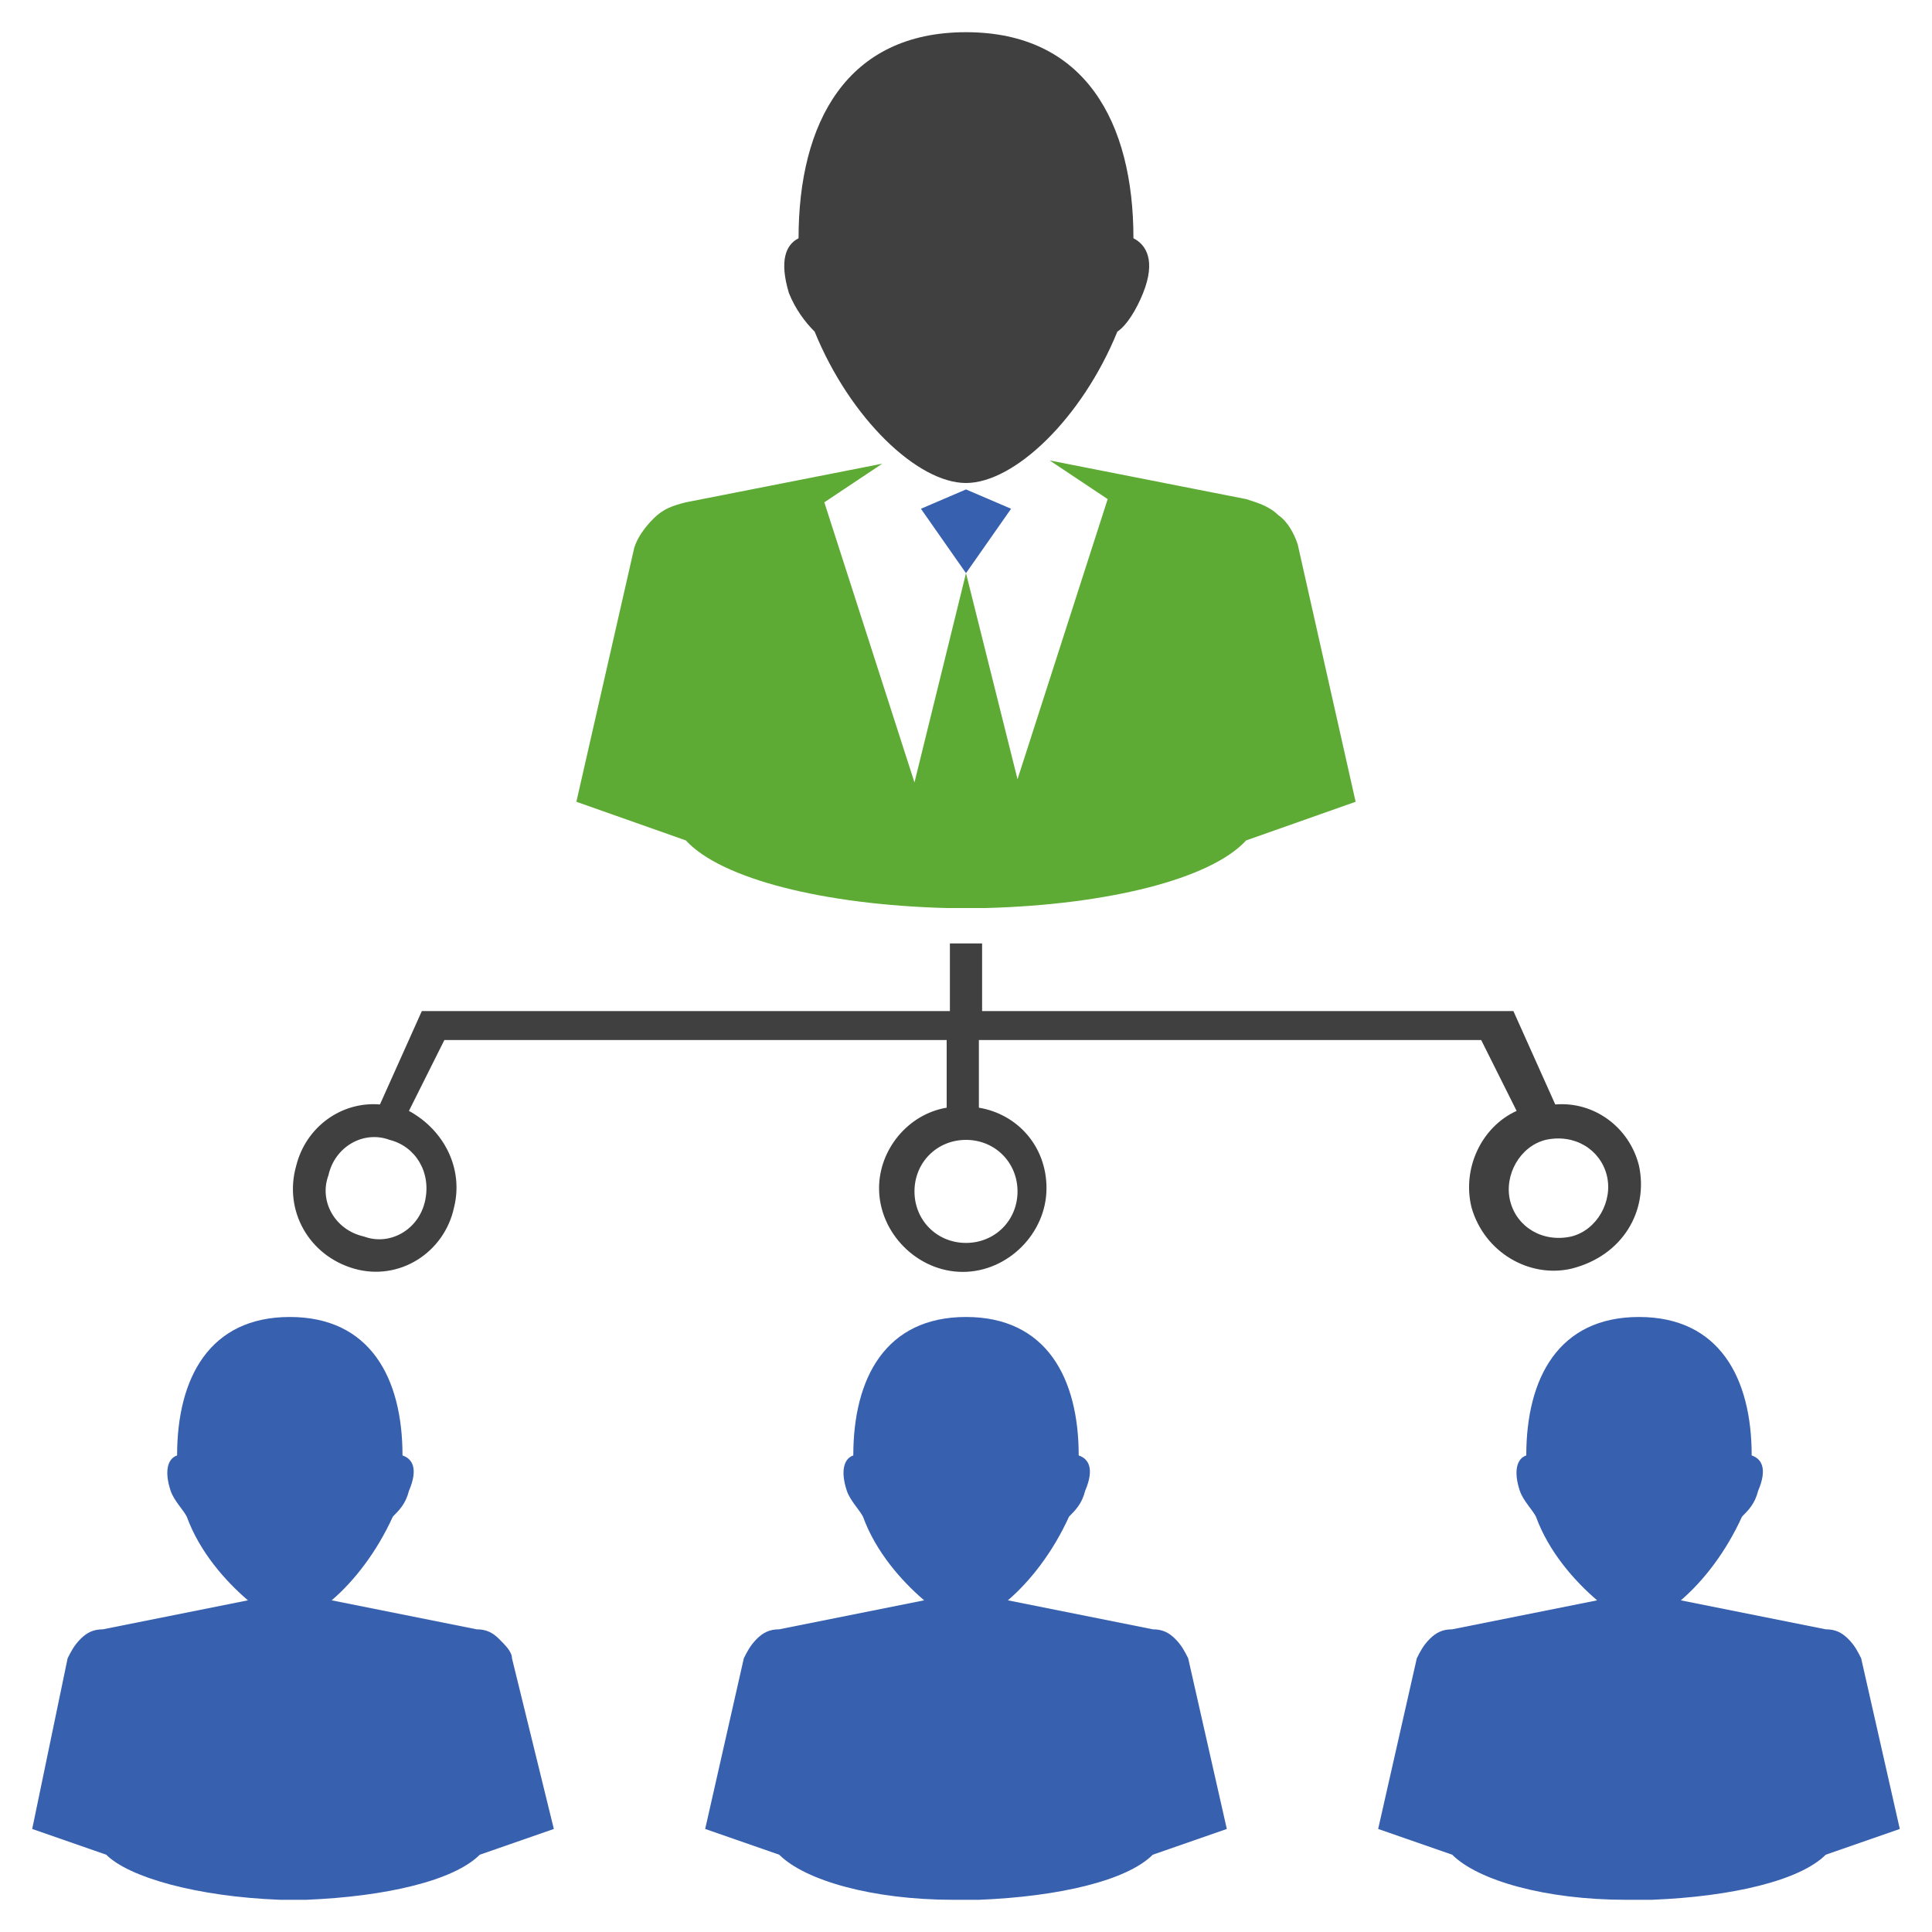 <?xml version="1.0" encoding="utf-8"?>
<!-- Generator: Adobe Illustrator 18.0.0, SVG Export Plug-In . SVG Version: 6.00 Build 0)  -->
<!DOCTYPE svg PUBLIC "-//W3C//DTD SVG 1.1//EN" "http://www.w3.org/Graphics/SVG/1.1/DTD/svg11.dtd">
<svg version="1.1" id="Layer_2" xmlns="http://www.w3.org/2000/svg" xmlns:xlink="http://www.w3.org/1999/xlink" x="0px" y="0px"
	 width="60px" height="60px" viewBox="0 0 60 60" enable-background="new 0 0 60 60" xml:space="preserve">
<g>
	<path fill="#5DAB34" d="M40.3,16.9c-0.1-0.3-0.3-0.7-0.6-0.9c-0.3-0.3-0.7-0.4-1-0.5l-6.1-1.2l1.8,1.2l-2.8,8.7L30,17.8l-1.6,6.5
		l-2.8-8.7l1.8-1.2l-6.1,1.2c-0.4,0.1-0.7,0.2-1,0.5c-0.3,0.3-0.5,0.6-0.6,0.9l-1.8,7.9l3.4,1.2c1.1,1.2,4.3,2,8.1,2.1H30h0.6
		c3.8-0.1,7-0.9,8.1-2.1l3.4-1.2L40.3,16.9z"/>
	<polygon fill="#3760AF" points="30,15.2 28.6,15.8 30,17.8 31.4,15.8 	"/>
	<path fill="#404040" d="M35.2,7.4C35.2,3.8,33.7,1,30,1c-3.7,0-5.2,2.8-5.2,6.4c-0.4,0.2-0.6,0.7-0.3,1.7c0.2,0.5,0.5,0.9,0.8,1.2
		C26.4,13,28.5,15,30,15c1.5,0,3.6-2,4.7-4.7c0.3-0.2,0.6-0.7,0.8-1.2C35.9,8.1,35.6,7.6,35.2,7.4z"/>
	<path fill="#404040" d="M50.9,36.2c-0.3-1.2-1.4-2-2.6-1.9l-1.3-2.9H30.5v-2.1h-1v2.1H13.1l-1.3,2.9c-1.2-0.1-2.3,0.7-2.6,1.9
		C8.8,37.6,9.6,39,11,39.4c1.4,0.4,2.8-0.5,3.1-1.9c0.3-1.2-0.3-2.4-1.4-3l1.1-2.2h15.6v2.1c-1.2,0.2-2.1,1.3-2.1,2.5
		c0,1.4,1.2,2.6,2.6,2.6l0,0l0,0c1.4,0,2.6-1.2,2.6-2.6c0-1.3-0.9-2.3-2.1-2.5v-2.1h15.6l1.1,2.2c-1.1,0.5-1.7,1.8-1.4,3
		c0.4,1.4,1.8,2.2,3.1,1.9C50.4,39,51.2,37.6,50.9,36.2z M13.2,37.3c-0.2,0.9-1.1,1.4-1.9,1.1c-0.9-0.2-1.4-1.1-1.1-1.9
		c0.2-0.9,1.1-1.4,1.9-1.1C12.9,35.6,13.4,36.4,13.2,37.3z M31.6,37c0,0.9-0.7,1.6-1.6,1.6l0,0l0,0c-0.9,0-1.6-0.7-1.6-1.6
		s0.7-1.6,1.6-1.6l0,0l0,0C30.9,35.4,31.6,36.1,31.6,37z M48.8,38.4c-0.9,0.2-1.7-0.3-1.9-1.1c-0.2-0.8,0.3-1.7,1.1-1.9
		c0.9-0.2,1.7,0.3,1.9,1.1C50.1,37.3,49.6,38.2,48.8,38.4z"/>
	<g>
		<path fill="#3760AF" d="M15.9,51.5c0-0.2-0.2-0.4-0.4-0.6c-0.2-0.2-0.4-0.3-0.7-0.3l-4.5-0.9c0.7-0.6,1.4-1.5,1.9-2.6
			c0.2-0.2,0.4-0.4,0.5-0.8c0.3-0.7,0.1-1-0.2-1.1c0-2.4-1-4.3-3.5-4.3c-2.5,0-3.5,1.9-3.5,4.3c-0.3,0.1-0.4,0.5-0.2,1.1
			c0.1,0.3,0.4,0.6,0.5,0.8c0.4,1.1,1.2,2,1.9,2.6l-4.5,0.9c-0.3,0-0.5,0.1-0.7,0.3c-0.2,0.2-0.3,0.4-0.4,0.6L1,56.8l2.3,0.8
			C4,58.3,6.1,58.9,8.7,59h0.4h0.4c2.5-0.1,4.6-0.6,5.4-1.4l2.3-0.8L15.9,51.5z"/>
		<path fill="#3760AF" d="M57.8,51.5c-0.1-0.2-0.2-0.4-0.4-0.6c-0.2-0.2-0.4-0.3-0.7-0.3l-4.5-0.9c0.7-0.6,1.4-1.5,1.9-2.6
			c0.2-0.2,0.4-0.4,0.5-0.8c0.3-0.7,0.1-1-0.2-1.1c0-2.4-1-4.3-3.5-4.3c-2.5,0-3.5,1.9-3.5,4.3c-0.3,0.1-0.4,0.5-0.2,1.1
			c0.1,0.3,0.4,0.6,0.5,0.8c0.4,1.1,1.2,2,1.9,2.6l-4.5,0.9c-0.3,0-0.5,0.1-0.7,0.3c-0.2,0.2-0.3,0.4-0.4,0.6l-1.2,5.3l2.3,0.8
			c0.8,0.8,2.9,1.4,5.4,1.4h0.4h0.4c2.5-0.1,4.6-0.6,5.4-1.4l2.3-0.8L57.8,51.5z"/>
		<path fill="#3760AF" d="M36.9,51.5c-0.1-0.2-0.2-0.4-0.4-0.6c-0.2-0.2-0.4-0.3-0.7-0.3l-4.5-0.9c0.7-0.6,1.4-1.5,1.9-2.6
			c0.2-0.2,0.4-0.4,0.5-0.8c0.3-0.7,0.1-1-0.2-1.1c0-2.4-1-4.3-3.5-4.3c-2.5,0-3.5,1.9-3.5,4.3c-0.3,0.1-0.4,0.5-0.2,1.1
			c0.1,0.3,0.4,0.6,0.5,0.8c0.4,1.1,1.2,2,1.9,2.6l-4.5,0.9c-0.3,0-0.5,0.1-0.7,0.3c-0.2,0.2-0.3,0.4-0.4,0.6l-1.2,5.3l2.3,0.8
			c0.8,0.8,2.9,1.4,5.4,1.4H30h0.4c2.5-0.1,4.6-0.6,5.4-1.4l2.3-0.8L36.9,51.5z"/>
	</g>
</g>
</svg>
